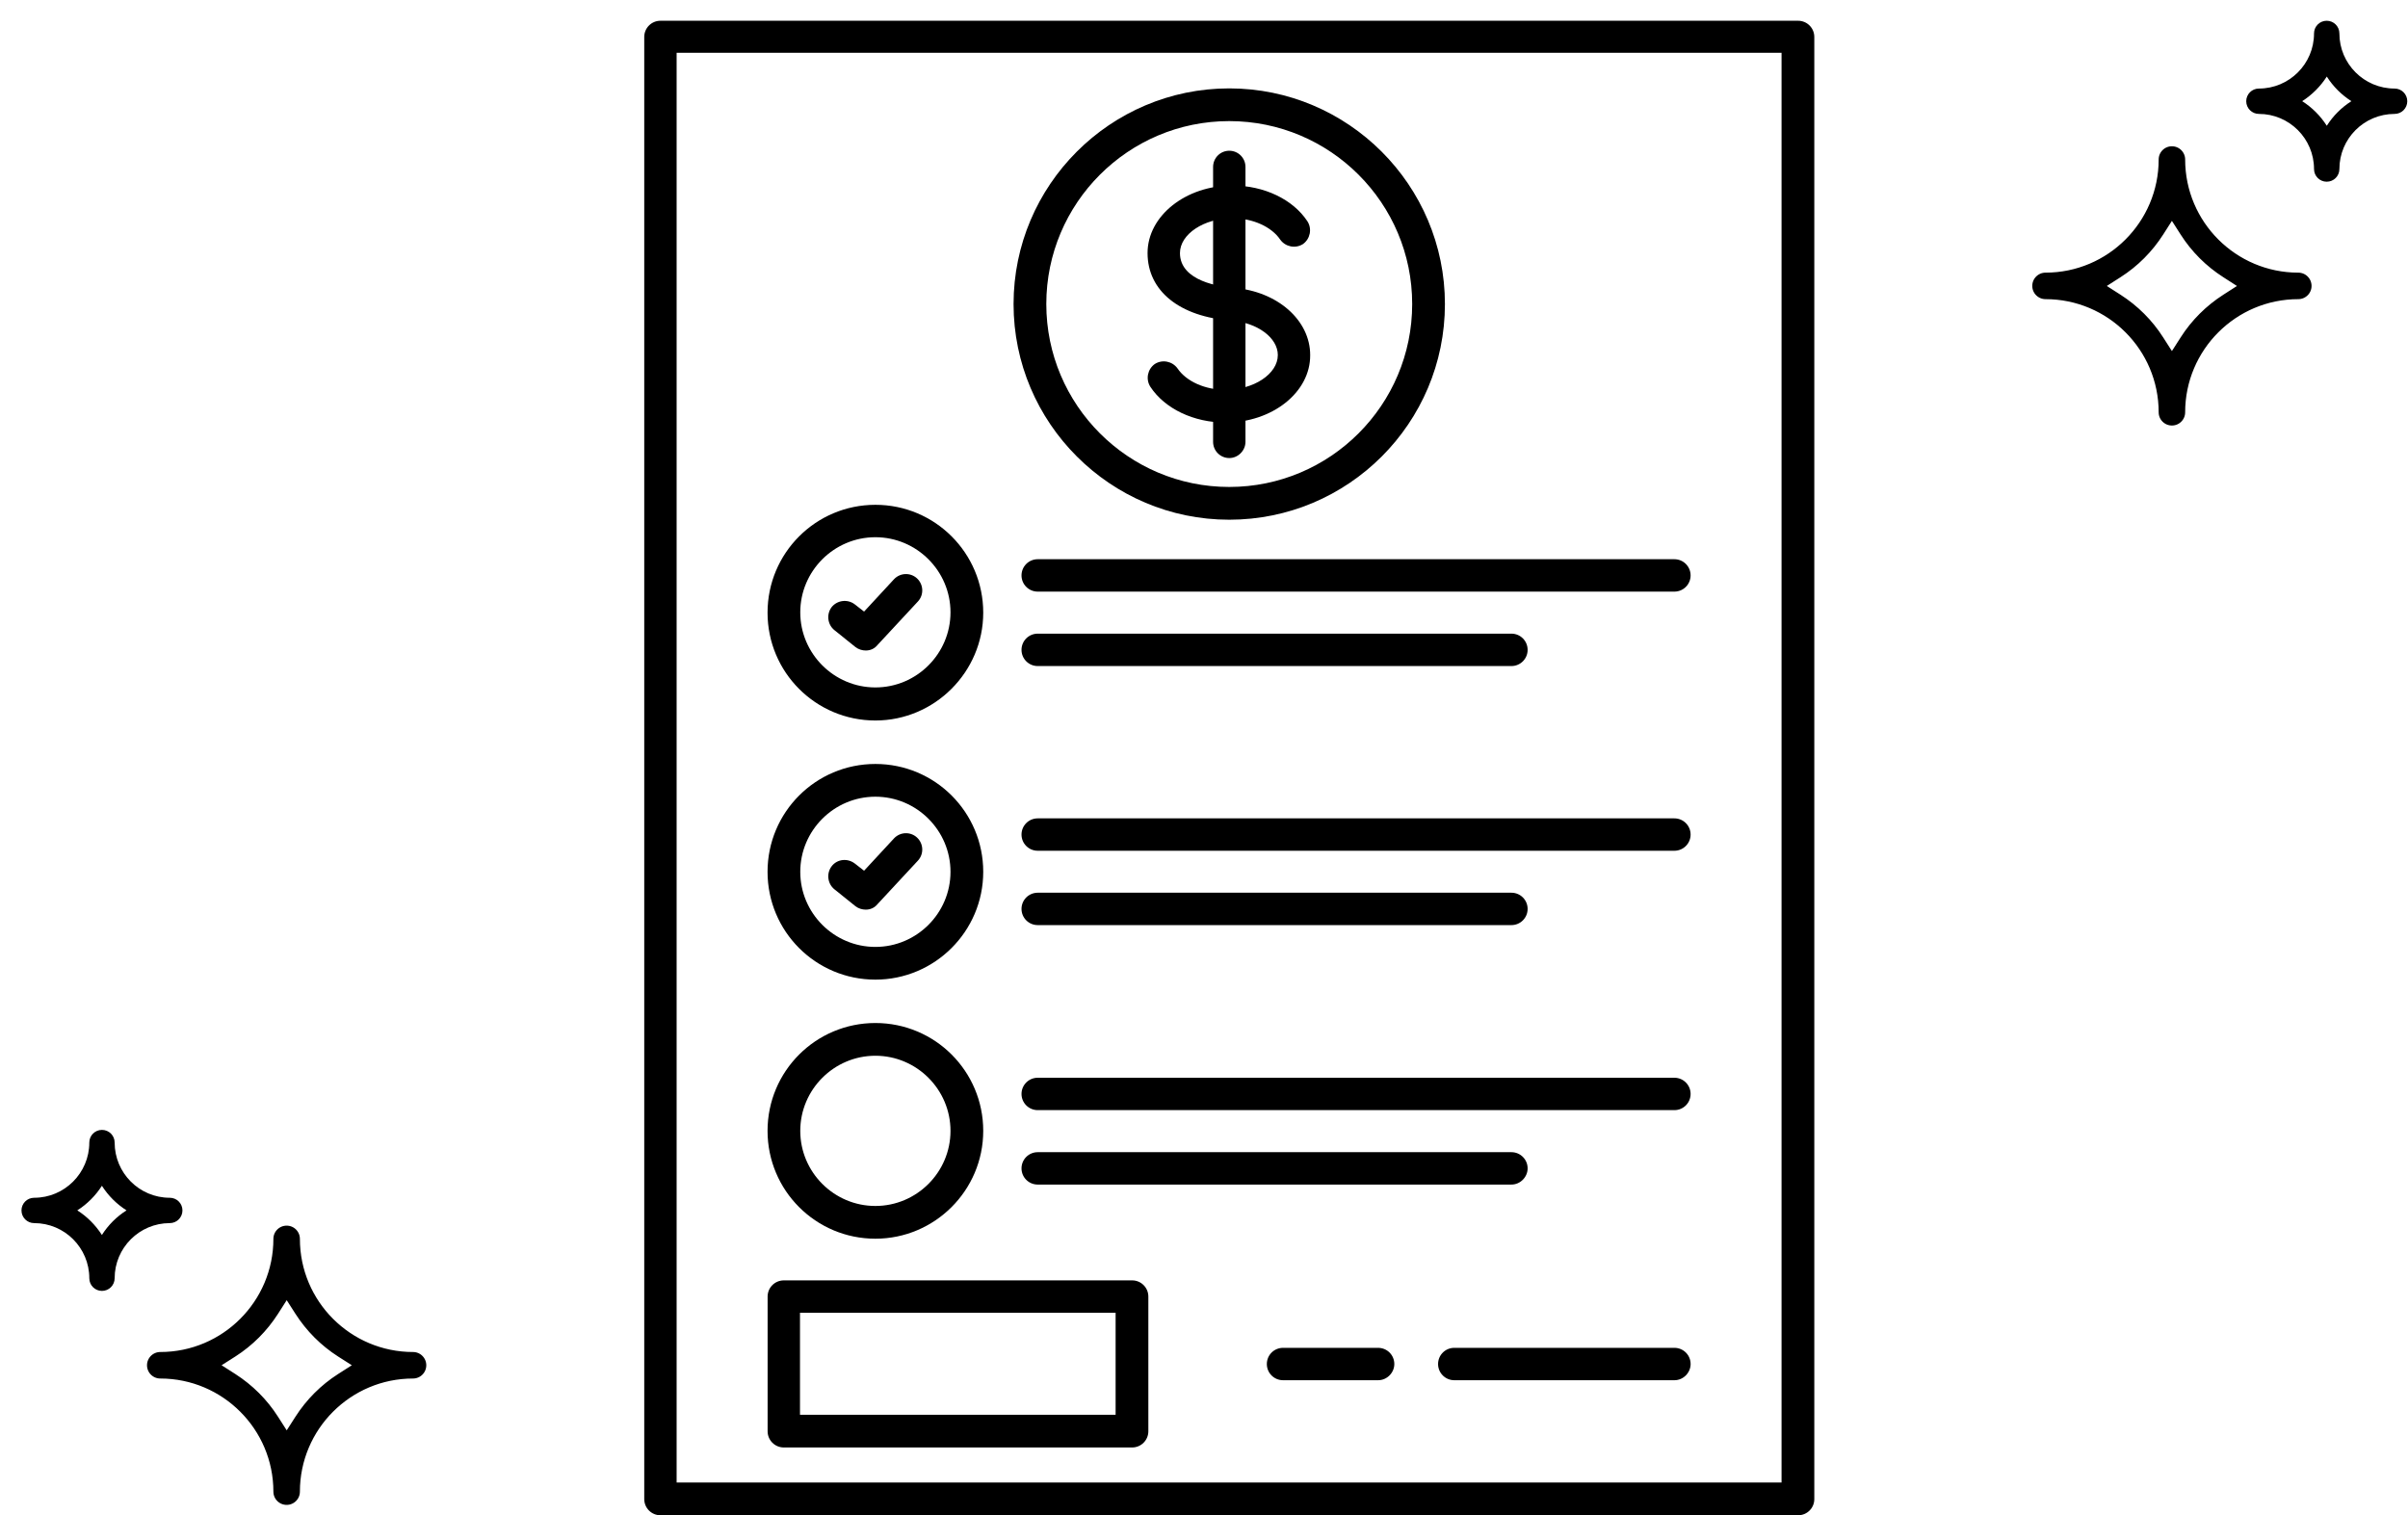 <svg width="116" height="73" viewBox="0 0 116 73" fill="none" xmlns="http://www.w3.org/2000/svg">
<g filter="url(#filter0_d_5320_61987)">
<path d="M4.523 60.581C4.523 59.117 5.715 57.925 7.179 57.925C7.519 57.925 7.789 57.65 7.789 57.314C7.789 56.974 7.515 56.704 7.179 56.704C5.712 56.704 4.523 55.511 4.523 54.044C4.523 53.705 4.248 53.434 3.912 53.434C3.573 53.434 3.302 53.708 3.302 54.044C3.302 55.511 2.109 56.704 0.646 56.704C0.306 56.704 0.035 56.978 0.035 57.314C0.035 57.654 0.31 57.925 0.646 57.925C2.113 57.925 3.302 59.117 3.302 60.581C3.302 60.92 3.576 61.191 3.912 61.191C4.249 61.191 4.523 60.917 4.523 60.581ZM2.724 57.311C3.201 57.007 3.605 56.602 3.909 56.126C4.212 56.602 4.617 57.007 5.094 57.311C4.617 57.614 4.212 58.019 3.909 58.496C3.605 58.023 3.2 57.614 2.724 57.311Z" fill="black"/>
<path d="M15.154 64.984L15.484 64.773L15.154 64.563C14.296 64.015 13.571 63.286 13.023 62.431L12.812 62.102L12.602 62.431C12.054 63.286 11.328 64.015 10.47 64.563L10.14 64.773L10.47 64.984C11.325 65.532 12.054 66.257 12.601 67.115L12.812 67.445L13.023 67.116C13.57 66.261 14.296 65.532 15.154 64.984ZM6.72 63.885C9.59 63.885 11.92 61.551 11.92 58.685C11.92 58.194 12.318 57.797 12.809 57.797C13.299 57.797 13.697 58.194 13.697 58.685C13.697 61.555 16.031 63.885 18.897 63.885C19.388 63.885 19.785 64.283 19.785 64.773C19.785 65.264 19.388 65.662 18.897 65.662C16.027 65.662 13.697 67.996 13.697 70.862C13.697 71.353 13.299 71.75 12.809 71.75C12.318 71.75 11.92 71.352 11.92 70.862C11.92 67.992 9.586 65.662 6.72 65.662C6.23 65.662 5.832 65.264 5.832 64.773C5.832 64.283 6.23 63.885 6.72 63.885Z" fill="black" stroke="white" stroke-width="0.5"/>
<path fill-rule="evenodd" clip-rule="evenodd" d="M31.595 70.423H84.822V1.544H31.595V70.423ZM85.62 72H30.815C30.384 72 30.035 71.651 30.035 71.22V0.78C30.035 0.349 30.384 0 30.815 0H85.62C86.051 0 86.4 0.349 86.4 0.78V71.22C86.401 71.651 86.052 72 85.621 72H85.62Z" fill="black"/>
<path fill-rule="evenodd" clip-rule="evenodd" d="M58.033 19.357C56.506 19.357 55.112 18.693 54.414 17.631C54.182 17.266 54.282 16.784 54.63 16.536C54.995 16.303 55.477 16.403 55.726 16.751C56.14 17.365 57.037 17.78 58.032 17.78C59.394 17.78 60.556 17.017 60.556 16.104C60.556 15.274 59.576 14.543 58.315 14.444C55.825 14.261 54.281 13.017 54.281 11.191C54.281 9.398 56.124 7.938 58.364 7.938C59.891 7.938 61.285 8.602 61.983 9.663C62.215 10.029 62.115 10.51 61.767 10.759C61.401 10.991 60.92 10.891 60.671 10.543C60.257 9.929 59.36 9.514 58.365 9.514C57.003 9.514 55.842 10.278 55.842 11.191C55.842 12.568 57.817 12.817 58.431 12.867C60.538 13.033 62.115 14.427 62.115 16.104C62.132 17.896 60.29 19.357 58.033 19.357Z" fill="black"/>
<path fill-rule="evenodd" clip-rule="evenodd" d="M58.218 21.067C57.786 21.067 57.438 20.718 57.438 20.287V7.042C57.438 6.611 57.786 6.262 58.218 6.262C58.649 6.262 58.998 6.611 58.998 7.042V20.287C58.997 20.701 58.649 21.067 58.218 21.067Z" fill="black"/>
<path fill-rule="evenodd" clip-rule="evenodd" d="M58.216 4.834C53.353 4.834 49.403 8.784 49.403 13.647C49.403 18.51 53.353 22.46 58.216 22.46C63.079 22.46 67.029 18.51 67.029 13.647C67.029 8.784 63.079 4.834 58.216 4.834ZM58.216 24.038C52.49 24.038 47.826 19.374 47.826 13.648C47.826 7.921 52.49 3.258 58.216 3.258C63.942 3.258 68.606 7.922 68.606 13.648C68.606 19.39 63.942 24.038 58.216 24.038Z" fill="black"/>
<path fill-rule="evenodd" clip-rule="evenodd" d="M40.707 30.339C40.541 30.339 40.358 30.288 40.209 30.172L39.197 29.359C38.865 29.094 38.799 28.596 39.064 28.247C39.33 27.916 39.828 27.849 40.176 28.115L40.625 28.464L42.069 26.903C42.368 26.588 42.865 26.572 43.181 26.87C43.496 27.169 43.512 27.667 43.214 27.982L41.272 30.073C41.123 30.256 40.923 30.339 40.707 30.339Z" fill="black"/>
<path fill-rule="evenodd" clip-rule="evenodd" d="M41.17 24.881C39.178 24.881 37.551 26.508 37.551 28.5C37.551 30.491 39.178 32.118 41.17 32.118C43.161 32.118 44.788 30.492 44.788 28.5C44.788 26.508 43.161 24.881 41.17 24.881ZM41.17 33.711C38.298 33.711 35.975 31.387 35.975 28.516C35.975 25.644 38.298 23.32 41.17 23.32C44.041 23.32 46.365 25.644 46.365 28.516C46.365 31.371 44.025 33.711 41.17 33.711Z" fill="black"/>
<path fill-rule="evenodd" clip-rule="evenodd" d="M40.707 42.823C40.541 42.823 40.358 42.773 40.209 42.657L39.197 41.844C38.865 41.578 38.799 41.08 39.064 40.732C39.33 40.383 39.828 40.334 40.176 40.599L40.625 40.948L42.069 39.388C42.368 39.072 42.865 39.056 43.181 39.355C43.496 39.654 43.512 40.151 43.214 40.467L41.272 42.558C41.123 42.74 40.923 42.823 40.707 42.823Z" fill="black"/>
<path fill-rule="evenodd" clip-rule="evenodd" d="M41.17 37.382C39.178 37.382 37.551 39.008 37.551 41.001C37.551 42.992 39.178 44.619 41.17 44.619C43.161 44.619 44.788 42.993 44.788 41.001C44.788 39.008 43.161 37.382 41.17 37.382ZM41.17 46.195C38.298 46.195 35.975 43.872 35.975 41C35.975 38.129 38.298 35.805 41.17 35.805C44.041 35.805 46.365 38.128 46.365 41C46.365 43.871 44.025 46.195 41.17 46.195Z" fill="black"/>
<path fill-rule="evenodd" clip-rule="evenodd" d="M41.17 49.862C39.178 49.862 37.551 51.489 37.551 53.481C37.551 55.473 39.178 57.099 41.17 57.099C43.161 57.099 44.788 55.473 44.788 53.481C44.788 51.489 43.161 49.862 41.17 49.862ZM41.17 58.676C38.298 58.676 35.975 56.352 35.975 53.48C35.975 50.609 38.298 48.285 41.17 48.285C44.041 48.285 46.365 50.608 46.365 53.48C46.365 56.352 44.025 58.676 41.17 58.676Z" fill="black"/>
<path fill-rule="evenodd" clip-rule="evenodd" d="M37.538 67.157H52.742V62.244H37.538V67.157ZM53.539 68.734H36.759C36.327 68.734 35.978 68.385 35.978 67.954V61.464C35.978 61.032 36.327 60.684 36.759 60.684H53.539C53.97 60.684 54.319 61.032 54.319 61.464V67.954C54.318 68.385 53.97 68.734 53.538 68.734H53.539Z" fill="black"/>
<path fill-rule="evenodd" clip-rule="evenodd" d="M65.388 65.494H60.807C60.376 65.494 60.027 65.145 60.027 64.714C60.027 64.282 60.376 63.934 60.807 63.934H65.388C65.82 63.934 66.168 64.282 66.168 64.714C66.168 65.129 65.82 65.494 65.388 65.494ZM79.662 65.494H69.056C68.625 65.494 68.276 65.145 68.276 64.714C68.276 64.282 68.625 63.934 69.056 63.934H79.662C80.093 63.934 80.442 64.282 80.442 64.714C80.442 65.129 80.094 65.494 79.662 65.494Z" fill="black"/>
<path fill-rule="evenodd" clip-rule="evenodd" d="M79.66 27.502H48.989C48.558 27.502 48.209 27.153 48.209 26.722C48.209 26.29 48.558 25.941 48.989 25.941H79.66C80.092 25.941 80.441 26.29 80.441 26.722C80.441 27.153 80.092 27.502 79.66 27.502Z" fill="black"/>
<path fill-rule="evenodd" clip-rule="evenodd" d="M71.81 31.088H48.989C48.558 31.088 48.209 30.739 48.209 30.308C48.209 29.876 48.558 29.527 48.989 29.527H71.81C72.241 29.527 72.59 29.876 72.59 30.308C72.59 30.739 72.241 31.088 71.81 31.088Z" fill="black"/>
<path fill-rule="evenodd" clip-rule="evenodd" d="M79.66 39.986H48.989C48.558 39.986 48.209 39.637 48.209 39.206C48.209 38.775 48.558 38.426 48.989 38.426H79.66C80.092 38.426 80.441 38.775 80.441 39.206C80.441 39.637 80.092 39.986 79.66 39.986Z" fill="black"/>
<path fill-rule="evenodd" clip-rule="evenodd" d="M71.81 43.568H48.989C48.558 43.568 48.209 43.219 48.209 42.788C48.209 42.357 48.558 42.008 48.989 42.008H71.81C72.241 42.008 72.59 42.357 72.59 42.788C72.59 43.22 72.241 43.568 71.81 43.568Z" fill="black"/>
<path fill-rule="evenodd" clip-rule="evenodd" d="M79.66 52.482H48.989C48.558 52.482 48.209 52.133 48.209 51.702C48.209 51.271 48.558 50.922 48.989 50.922H79.66C80.092 50.922 80.441 51.271 80.441 51.702C80.441 52.134 80.092 52.482 79.66 52.482Z" fill="black"/>
<path fill-rule="evenodd" clip-rule="evenodd" d="M71.81 56.068H48.989C48.558 56.068 48.209 55.719 48.209 55.288C48.209 54.857 48.558 54.508 48.989 54.508H71.81C72.241 54.508 72.59 54.857 72.59 55.288C72.59 55.703 72.241 56.068 71.81 56.068Z" fill="black"/>
<path d="M107.818 4.488C109.281 4.488 110.473 5.68 110.473 7.144C110.473 7.483 110.748 7.754 111.084 7.754C111.424 7.754 111.695 7.48 111.695 7.144C111.695 5.677 112.887 4.488 114.354 4.488C114.694 4.488 114.965 4.213 114.965 3.877C114.965 3.537 114.69 3.266 114.354 3.266C112.887 3.266 111.695 2.074 111.695 0.611C111.695 0.271 111.42 0 111.084 0C110.744 0 110.473 0.275 110.473 0.611C110.473 2.078 109.281 3.266 107.818 3.266C107.478 3.266 107.207 3.541 107.207 3.877C107.207 4.213 107.482 4.488 107.818 4.488ZM111.088 2.688C111.391 3.165 111.796 3.57 112.273 3.874C111.796 4.177 111.391 4.582 111.088 5.059C110.784 4.582 110.379 4.177 109.903 3.874C110.376 3.57 110.784 3.165 111.088 2.688Z" fill="black"/>
<path d="M103.416 15.119L103.627 15.449L103.838 15.119C104.385 14.261 105.114 13.536 105.97 12.988L106.298 12.777L105.97 12.566C105.114 12.019 104.385 11.293 103.838 10.435L103.627 10.105L103.417 10.434C102.869 11.29 102.143 12.019 101.285 12.566L100.955 12.777L101.285 12.988C102.14 13.535 102.869 14.261 103.416 15.119ZM104.515 6.685C104.515 9.555 106.849 11.885 109.715 11.885C110.206 11.885 110.604 12.283 110.604 12.774C110.604 13.264 110.206 13.662 109.715 13.662C106.846 13.662 104.515 15.996 104.515 18.862C104.515 19.353 104.118 19.75 103.627 19.75C103.136 19.75 102.739 19.352 102.739 18.862C102.739 15.992 100.405 13.662 97.539 13.662C97.048 13.662 96.65 13.264 96.65 12.774C96.65 12.283 97.048 11.885 97.539 11.885C100.408 11.885 102.739 9.551 102.739 6.685C102.739 6.194 103.136 5.797 103.627 5.797C104.118 5.797 104.515 6.195 104.515 6.685Z" fill="black" stroke="white" stroke-width="0.5"/>
</g>
<defs>
<filter id="filter0_d_5320_61987" x="0.035" y="0" width="115.93" height="73" filterUnits="userSpaceOnUse" color-interpolation-filters="sRGB">
<feFlood flood-opacity="0" result="BackgroundImageFix"/>
<feColorMatrix in="SourceAlpha" type="matrix" values="0 0 0 0 0 0 0 0 0 0 0 0 0 0 0 0 0 0 127 0" result="hardAlpha"/>
<feOffset dx="1" dy="1"/>
<feComposite in2="hardAlpha" operator="out"/>
<feColorMatrix type="matrix" values="0 0 0 0 0.8 0 0 0 0 1 0 0 0 0 0 0 0 0 1 0"/>
<feBlend mode="normal" in2="BackgroundImageFix" result="effect1_dropShadow_5320_61987"/>
<feBlend mode="normal" in="SourceGraphic" in2="effect1_dropShadow_5320_61987" result="shape"/>
</filter>
</defs>
</svg>
